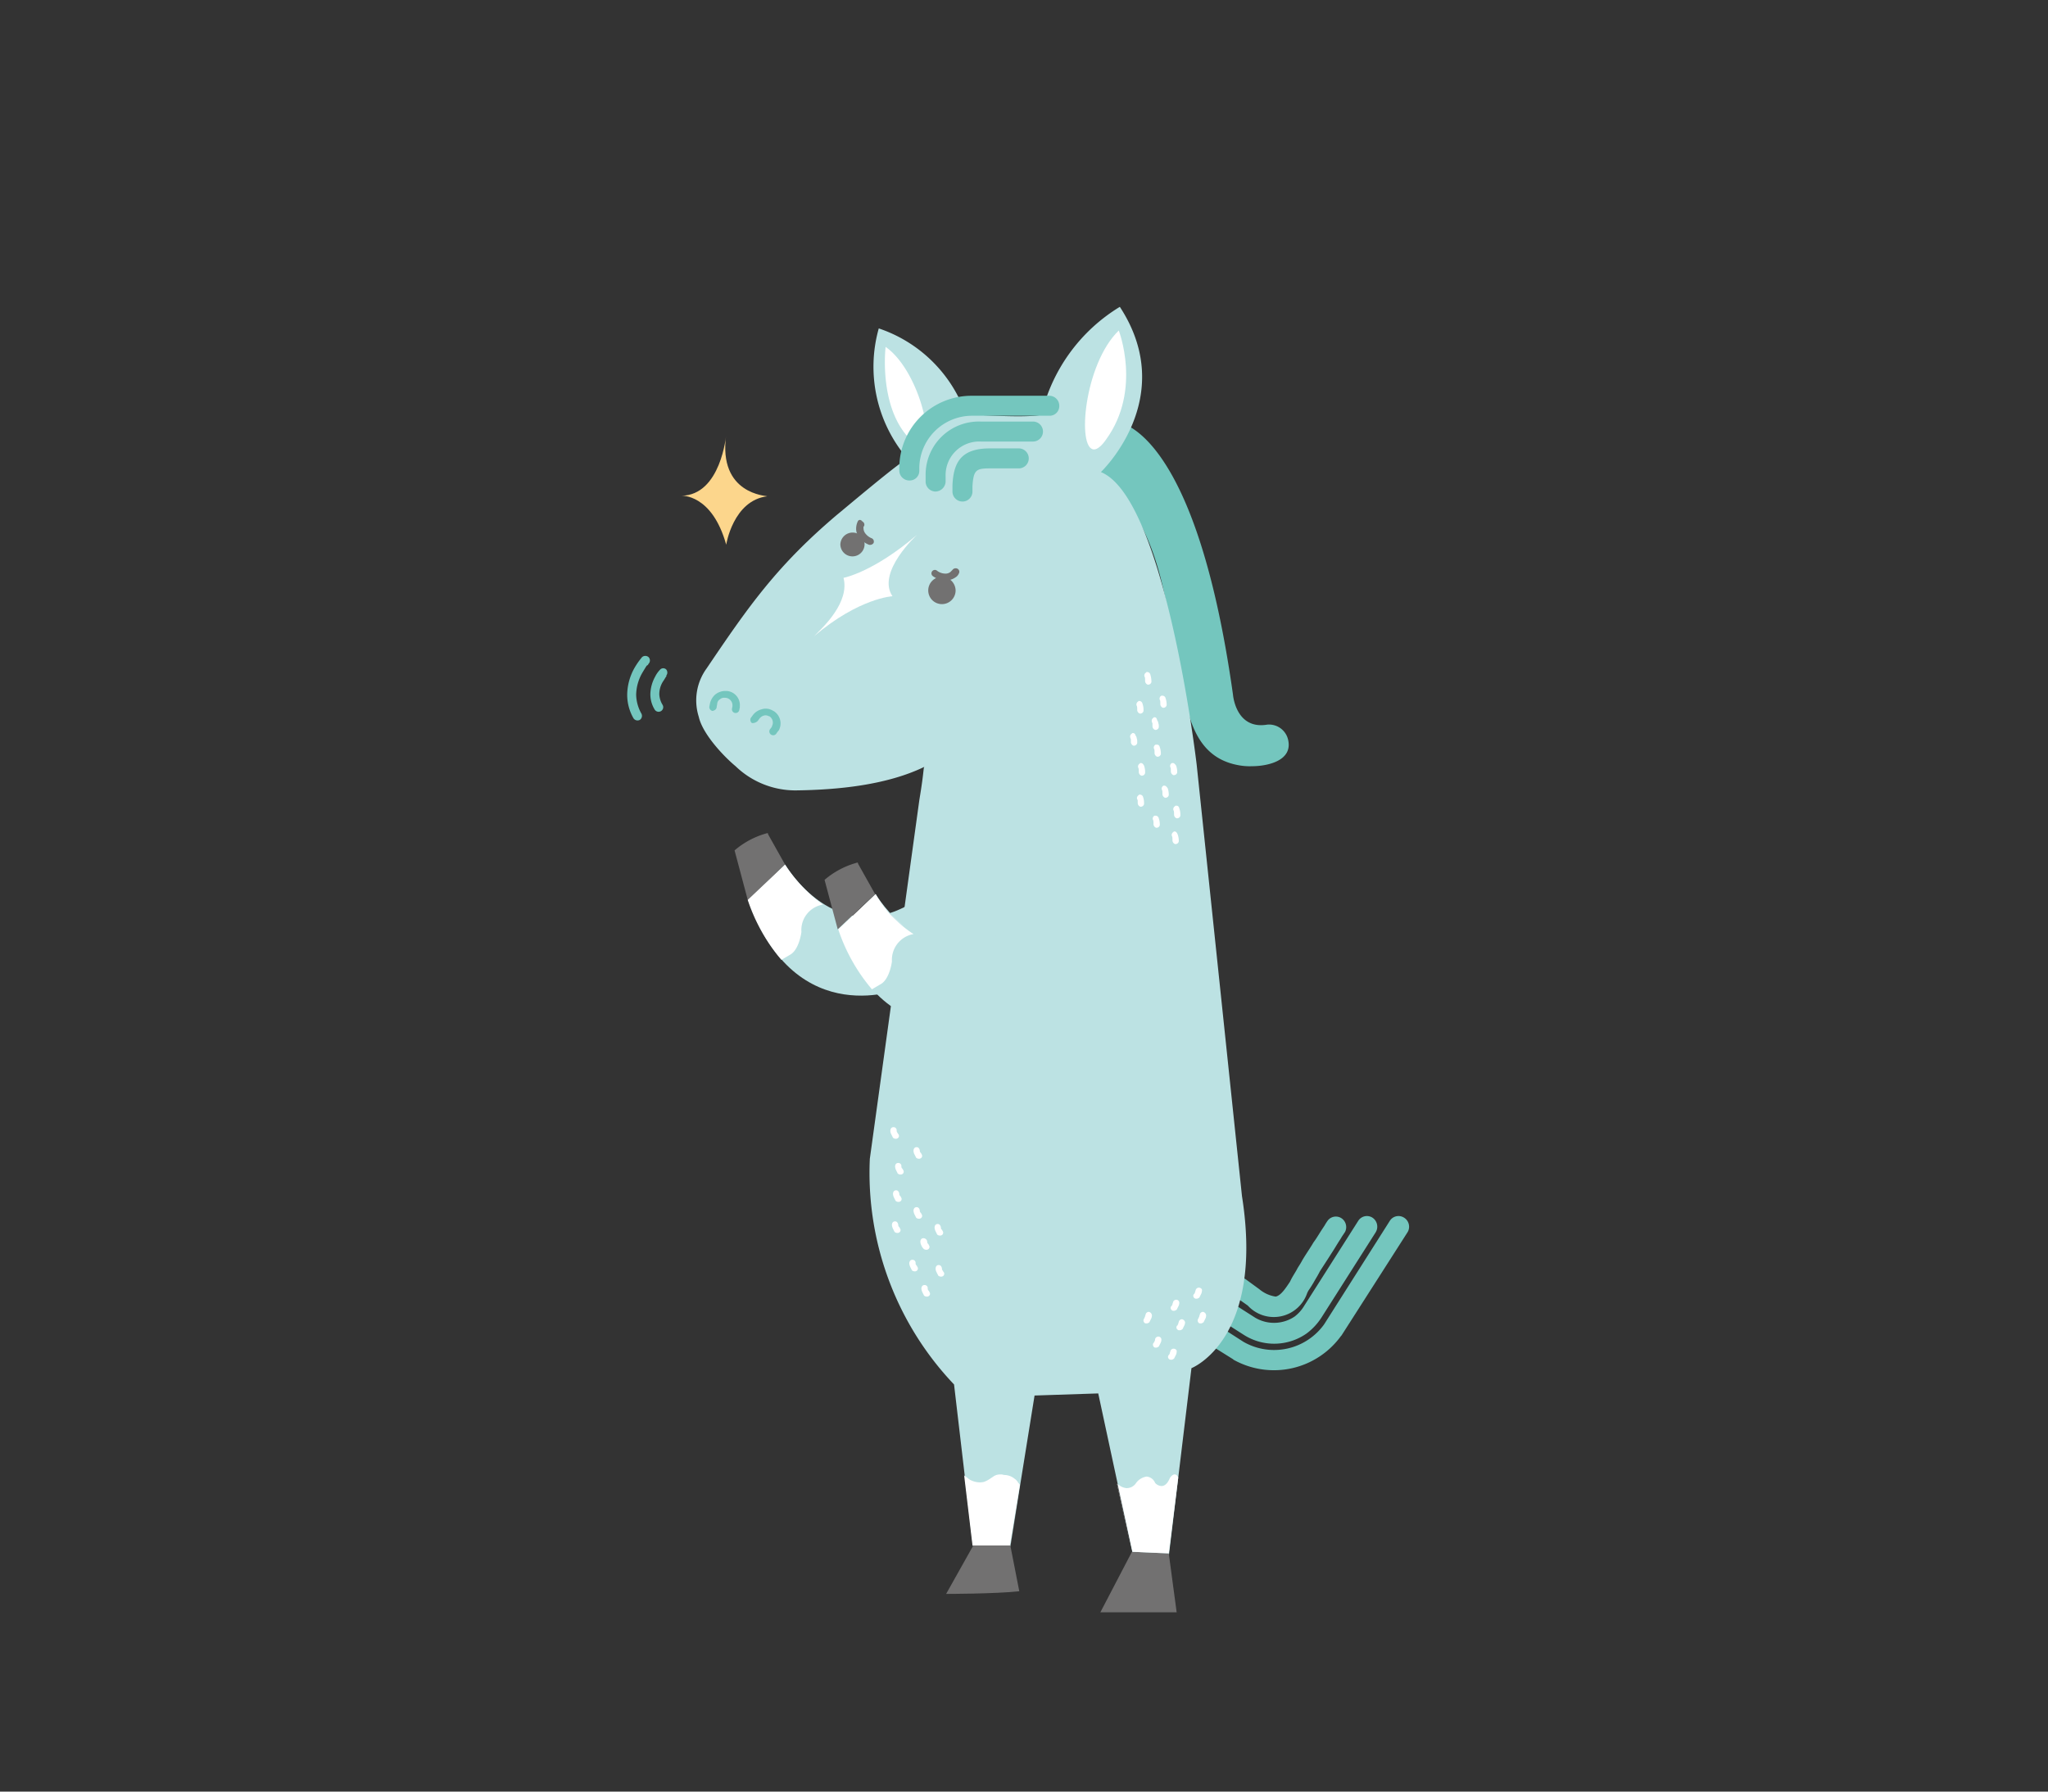 <svg xmlns="http://www.w3.org/2000/svg" viewBox="0 0 160 140">
  <rect x="0" y="0" width="160" height="140" fill="#333333" stroke="none"/>
  <defs>
    <style>
      .cls-1 {
        fill: none;
      }

      .cls-2 {
        fill: #74c6be;
      }

      .cls-3 {
        fill: #bce2e3;
      }

      .cls-4 {
        fill: #727171;
      }

      .cls-5 {
        fill: #fff;
      }

      .cls-6 {
        fill: #92aca9;
      }

      .cls-7 {
        fill: #e4f3fa;
      }

      .cls-8 {
        fill: #fcd68c;
      }
    </style>
  </defs>
  <g id="그룹_671" data-name="그룹 671" transform="translate(-160 -410)">
    <rect id="사각형_267" data-name="사각형 267" class="cls-1" width="160" height="140" transform="translate(160 410)"/>
    <rect id="사각형_266" data-name="사각형 266" class="cls-1" width="160" height="140" transform="translate(160 410)"/>
    <g id="그룹_591" data-name="그룹 591" transform="translate(209 433.977)">
      <path id="패스_1987" data-name="패스 1987" class="cls-2" d="M89.344,21.8s6.209,0,9.21,21.34c0,0,.206,2.755,2.673,2.344a1.527,1.527,0,0,1,1.645,1.234c.329,1.6-1.645,2.015-2.837,2.015a4.689,4.689,0,0,1-1.069-.082c-3.824-.7-4.03-4.729-4.687-7.771-.781-3.7-1.11-7.4-2.8-10.773-1.069-2.056-2.8-3.413-4.482-5.016Z" transform="translate(-51.227 -12.836)"/>
      <path id="패스_1988" data-name="패스 1988" class="cls-2" d="M123.188,173.016h0a.8.8,0,0,0-1.11.247,3.792,3.792,0,0,0-.206.329l-.164.247c-.247.37-.452.74-.7,1.069-.288.493-.617.946-.9,1.439-.123.247-.288.452-.411.7-.164.288-.329.535-.452.781l-.082.164c-.329.493-.7,1.069-1.11,1.151a2.569,2.569,0,0,1-1.275-.576l-1.069-.781a.794.794,0,0,0-.946,1.275l1.11.781a2.753,2.753,0,0,0,4.646-.987l.082-.164a9.84,9.84,0,0,0,.535-.863c.123-.206.247-.411.37-.658.288-.452.617-.946.9-1.4.247-.37.452-.74.7-1.11l.123-.206.247-.37a.836.836,0,0,0-.288-1.069" transform="translate(-67.391 -101.8)"/>
      <path id="패스_1989" data-name="패스 1989" class="cls-2" d="M123.928,172.916a.8.8,0,0,0-1.11.247l-4.235,6.661a2.961,2.961,0,0,1-.74.822,2.883,2.883,0,0,1-3.084.082l-1.933-1.234a.8.8,0,0,0-.863,1.357l1.933,1.234a4.413,4.413,0,0,0,4.893-.123,4.8,4.8,0,0,0,1.151-1.234l4.235-6.661a.844.844,0,0,0-.247-1.151" transform="translate(-65.705 -101.741)"/>
      <path id="패스_1990" data-name="패스 1990" class="cls-2" d="M125.571,172.916a.8.8,0,0,0-1.11.247l-5.14,8.1a4.812,4.812,0,0,1-6.291,1.357l-1.6-1.028a.8.8,0,0,0-.863,1.357l1.645,1.028.041.041a6.471,6.471,0,0,0,8.388-1.85l.041-.041,5.181-8.1a.834.834,0,0,0-.288-1.11" transform="translate(-64.881 -101.741)"/>
      <path id="패스_1991" data-name="패스 1991" class="cls-3" d="M26.694,66.57a23.983,23.983,0,0,0,6.579,17.64l1.48,12.623h2.919l1.891-11.76,4.975-.164,2.8,13.034h2.673l1.809-15.008s5.715-2.22,3.947-13.446L52.228,35.773S49.8,14.967,44.745,12.911c0,0,6.127-5.8,1.48-12.911A13.494,13.494,0,0,0,40.1,8.429s-.493.247-4.564.041H34.218a10.877,10.877,0,0,0-6.826-6.784,11.042,11.042,0,0,0,2.261,10.2c-.164-.164-5.3,4.194-5.469,4.317-4.77,4.03-6.99,7.237-10.238,12.048a4.243,4.243,0,0,0-.617,3.783c.288,1.316,1.891,3.043,2.878,3.865A6.731,6.731,0,0,0,20.9,37.787c3.289-.041,7.113-.411,10.074-1.85-.123.082,0,.123-.411,2.59Z" transform="translate(-7.738 0)"/>
      <path id="패스_1992" data-name="패스 1992" class="cls-4" d="M23.032,100.123l1.316,2.344-2.919,2.755L20.4,101.357A6.494,6.494,0,0,1,22.99,100Z" transform="translate(-12.012 -58.882)"/>
      <path id="패스_1993" data-name="패스 1993" class="cls-4" d="M89.9,241.329h5.962l-.617-4.605-2.878-.123Z" transform="translate(-52.935 -139.315)"/>
      <path id="패스_1994" data-name="패스 1994" class="cls-4" d="M62.7,235.441l-2.1,3.742s3.783,0,5.715-.206l-.7-3.577H62.7Z" transform="translate(-35.683 -138.608)"/>
      <path id="패스_1995" data-name="패스 1995" class="cls-5" d="M73.581,224l-.781,4.729v.041h0l.781-4.77h0" transform="translate(-42.866 -131.896)"/>
      <path id="패스_1996" data-name="패스 1996" class="cls-5" d="M66.919,221.9H66.8a.937.937,0,0,0-.452.123l-.37.247a1.921,1.921,0,0,1-.411.206,1.137,1.137,0,0,1-.37.041,1.675,1.675,0,0,1-.74-.206c-.123-.082-.206-.164-.329-.247a.185.185,0,0,1-.123-.123l.658,5.51h2.919l.781-4.729c0-.041-.082-.123-.082-.123-.041-.041-.082-.082-.082-.123-.082-.082-.123-.164-.206-.206a1.306,1.306,0,0,0-.822-.329c-.082,0-.164-.041-.247-.041" transform="translate(-37.685 -130.659)"/>
      <path id="패스_1997" data-name="패스 1997" class="cls-6" d="M65.7,235.5Z" transform="translate(-38.686 -138.667)"/>
      <path id="패스_1998" data-name="패스 1998" class="cls-5" d="M93.1,223.6l1.151,5.386h0l-1.151-5.3V223.6" transform="translate(-54.819 -131.66)"/>
      <path id="패스_1999" data-name="패스 1999" class="cls-5" d="M97.641,221.9c-.206,0-.37.288-.37.288-.206.493-.452.617-.658.617a.722.722,0,0,1-.493-.247.79.79,0,0,0-.658-.493,1.248,1.248,0,0,0-.822.493.87.87,0,0,1-.74.411,1.107,1.107,0,0,1-.7-.329l1.151,5.3h0l1.768.082,1.069.041.74-5.921c-.082-.206-.206-.247-.288-.247" transform="translate(-54.878 -130.659)"/>
      <path id="패스_2000" data-name="패스 2000" class="cls-6" d="M95.9,236.6h0l1.768.082Z" transform="translate(-56.468 -139.315)"/>
      <path id="패스_2001" data-name="패스 2001" class="cls-5" d="M49.017,7.6s-.576,4.687,1.891,7.2a1.2,1.2,0,0,0,.822.493c1.234,0-.082-5.839-2.714-7.689" transform="translate(-28.828 -4.475)"/>
      <path id="패스_2002" data-name="패스 2002" class="cls-5" d="M89.622,4.5c-2.714,2.632-3.289,9.293-1.933,9.293.247,0,.576-.247.946-.781,2.8-3.865.987-8.511.987-8.511" transform="translate(-51.218 -2.65)"/>
      <path id="패스_2003" data-name="패스 2003" class="cls-7" d="M36.782,59.6l-.082.082s.041,0,.082-.082Z" transform="translate(-21.61 -35.094)"/>
      <path id="패스_2004" data-name="패스 2004" class="cls-2" d="M16.176,74.234l.041-.206a.432.432,0,0,1,.206-.37.5.5,0,0,1,.411-.123h.041a.59.59,0,0,1,.535.617v.041l-.041.206a.291.291,0,0,0,.576.082l.041-.206h0v-.082A1.109,1.109,0,0,0,16.957,73h-.082a1.257,1.257,0,0,0-.822.288,1.335,1.335,0,0,0-.411.74l-.041.206a.313.313,0,0,0,.247.329c.206-.041.329-.164.329-.329" transform="translate(-9.186 -42.984)"/>
      <path id="패스_2005" data-name="패스 2005" class="cls-2" d="M23.973,77.327l.123-.164a.639.639,0,0,1,.329-.247.487.487,0,0,1,.411.041h.041a.587.587,0,0,1,.206.781v.041l-.123.164a.3.3,0,1,0,.493.329l.123-.164h0l.041-.041a1.136,1.136,0,0,0-.411-1.521l-.082-.041a1.052,1.052,0,0,0-.863-.082,1.226,1.226,0,0,0-.7.493l-.123.164a.319.319,0,0,0,.082.411.562.562,0,0,0,.452-.164" transform="translate(-13.776 -44.967)"/>
      <path id="패스_2006" data-name="패스 2006" class="cls-5" d="M51.147,162.7h0c-.164,0-.247.123-.247.288a.762.762,0,0,0,.082.288l.123.247a.314.314,0,0,0,.206.082.247.247,0,0,0,.164-.041.217.217,0,0,0,.041-.329h0c0-.041-.041-.082-.082-.123a.247.247,0,0,1-.041-.164.237.237,0,0,0-.247-.247" transform="translate(-29.971 -95.801)"/>
      <path id="패스_2007" data-name="패스 2007" class="cls-5" d="M50.247,155.9h0c-.164,0-.247.123-.247.288a.594.594,0,0,0,.082.288l.123.247a.314.314,0,0,0,.206.082.247.247,0,0,0,.164-.041.217.217,0,0,0,.041-.329c-.041-.041-.041-.082-.082-.123a.247.247,0,0,1-.041-.164.237.237,0,0,0-.247-.247" transform="translate(-29.441 -91.797)"/>
      <path id="패스_2008" data-name="패스 2008" class="cls-5" d="M55.947,177h0c-.164,0-.247.123-.247.288a.762.762,0,0,0,.082.288.86.86,0,0,0,.164.247.314.314,0,0,0,.206.082.247.247,0,0,0,.164-.041.217.217,0,0,0,.041-.329c0-.041-.041-.082-.082-.123a.247.247,0,0,1-.041-.164.3.3,0,0,0-.288-.247" transform="translate(-32.797 -104.221)"/>
      <path id="패스_2009" data-name="패스 2009" class="cls-5" d="M58.847,182.1h0c-.164,0-.247.123-.247.288a.594.594,0,0,0,.082.288l.123.247a.314.314,0,0,0,.206.082.247.247,0,0,0,.164-.041.217.217,0,0,0,.041-.329c-.041-.041-.041-.082-.082-.123a.247.247,0,0,1-.041-.164q-.062-.247-.247-.247" transform="translate(-34.505 -107.224)"/>
      <path id="패스_2010" data-name="패스 2010" class="cls-5" d="M56.147,185.9h0c-.164,0-.247.123-.247.288a.762.762,0,0,0,.082.288l.123.247a.314.314,0,0,0,.206.082.247.247,0,0,0,.164-.041.217.217,0,0,0,.041-.329c0-.041-.041-.082-.082-.123a.247.247,0,0,1-.041-.164.237.237,0,0,0-.247-.247" transform="translate(-32.915 -109.462)"/>
      <path id="패스_2011" data-name="패스 2011" class="cls-5" d="M53.847,181.1h0c-.164,0-.247.123-.247.288a.762.762,0,0,0,.082.288l.123.247a.314.314,0,0,0,.206.082.247.247,0,0,0,.164-.041.217.217,0,0,0,.041-.329c0-.041-.041-.082-.082-.123a.247.247,0,0,1-.041-.164.237.237,0,0,0-.247-.247" transform="translate(-31.561 -106.635)"/>
      <path id="패스_2012" data-name="패스 2012" class="cls-5" d="M58.647,174.3h0c-.164,0-.247.123-.247.288a.762.762,0,0,0,.082.288l.123.247a.314.314,0,0,0,.206.082.247.247,0,0,0,.164-.041.217.217,0,0,0,.041-.329c0-.041-.041-.082-.082-.123a.247.247,0,0,1-.041-.164q-.062-.247-.247-.247" transform="translate(-34.387 -102.631)"/>
      <path id="패스_2013" data-name="패스 2013" class="cls-5" d="M50.547,173.8h0c-.164,0-.247.123-.247.288a.763.763,0,0,0,.082.288l.123.247a.314.314,0,0,0,.206.082.247.247,0,0,0,.164-.041.217.217,0,0,0,.041-.329c0-.041-.041-.082-.082-.123a.247.247,0,0,1-.041-.164q-.062-.247-.247-.247" transform="translate(-29.618 -102.337)"/>
      <path id="패스_2014" data-name="패스 2014" class="cls-5" d="M50.747,167.9h0c-.164,0-.247.123-.247.288a.762.762,0,0,0,.082.288l.123.247a.314.314,0,0,0,.206.082.247.247,0,0,0,.164-.041.217.217,0,0,0,.041-.329c0-.041-.041-.082-.082-.123a.247.247,0,0,1-.041-.164q-.062-.247-.247-.247" transform="translate(-29.735 -98.863)"/>
      <path id="패스_2015" data-name="패스 2015" class="cls-5" d="M54.647,159.7h0c-.164,0-.247.123-.247.288a.594.594,0,0,0,.082.288l.123.247a.314.314,0,0,0,.206.082.247.247,0,0,0,.164-.041.217.217,0,0,0,.041-.329c0-.041-.041-.082-.082-.123a.247.247,0,0,1-.041-.164q-.062-.247-.247-.247" transform="translate(-32.032 -94.035)"/>
      <path id="패스_2016" data-name="패스 2016" class="cls-5" d="M54.647,171.1h0c-.164,0-.247.123-.247.288a.762.762,0,0,0,.082.288l.123.247a.314.314,0,0,0,.206.082.247.247,0,0,0,.164-.041.217.217,0,0,0,.041-.329c0-.041-.041-.082-.082-.123a.247.247,0,0,1-.041-.164q-.062-.247-.247-.247" transform="translate(-32.032 -100.747)"/>
      <path id="패스_2017" data-name="패스 2017" class="cls-5" d="M100.306,195.7a.261.261,0,0,0-.247.206.311.311,0,0,1-.041.164c-.041.041-.041.123-.082.123a.249.249,0,0,0,.041.329c.041.041.082.041.164.041s.123-.041.206-.082l.123-.247a.594.594,0,0,0,.082-.288.237.237,0,0,0-.247-.247h0" transform="translate(-58.818 -115.232)"/>
      <path id="패스_2018" data-name="패스 2018" class="cls-5" d="M98.506,191a.261.261,0,0,0-.247.206c0,.041-.041.082-.041.164-.041.041-.041.123-.082.164a.249.249,0,0,0,.041.329c.041.041.082.041.164.041s.123-.041.206-.082l.123-.247a.594.594,0,0,0,.082-.288.3.3,0,0,0-.247-.288h0" transform="translate(-57.758 -112.465)"/>
      <path id="패스_2019" data-name="패스 2019" class="cls-5" d="M107.988,186.4a.261.261,0,0,0-.247.206c0,.041-.041.082-.041.164-.041.041-.041.123-.082.123a.214.214,0,0,0,.041.329c.041.041.082.041.164.041s.123-.041.206-.082l.123-.247a.594.594,0,0,0,.082-.288c.041-.123-.082-.247-.247-.247h0" transform="translate(-63.334 -109.756)"/>
      <path id="패스_2020" data-name="패스 2020" class="cls-5" d="M104.788,192.4a.261.261,0,0,0-.247.206c0,.041-.041.082-.041.164-.041.041-.041.123-.082.123a.214.214,0,0,0,.041.329c.041.041.082.041.164.041s.123-.041.206-.082l.123-.247a.594.594,0,0,0,.082-.288.3.3,0,0,0-.247-.247h0" transform="translate(-61.45 -113.289)"/>
      <path id="패스_2021" data-name="패스 2021" class="cls-5" d="M103.688,188.7a.261.261,0,0,0-.247.206c0,.041-.041.082-.041.164-.041.041-.041.123-.082.123a.214.214,0,0,0,.041.329c.041.041.082.041.164.041s.123-.041.206-.082l.123-.247a.594.594,0,0,0,.082-.288.237.237,0,0,0-.247-.247h0" transform="translate(-60.802 -111.111)"/>
      <path id="패스_2022" data-name="패스 2022" class="cls-5" d="M108.806,191a.261.261,0,0,0-.247.206c0,.041-.041.082-.041.164-.041.041-.041.123-.082.164a.249.249,0,0,0,.041.329c.041.041.082.041.164.041s.123-.041.206-.082h0l.123-.247a.594.594,0,0,0,.082-.288.3.3,0,0,0-.247-.288h0" transform="translate(-63.823 -112.465)"/>
      <path id="패스_2023" data-name="패스 2023" class="cls-5" d="M103.188,198a.261.261,0,0,0-.247.206c0,.041-.041.082-.041.164-.041.041-.041.123-.082.123a.214.214,0,0,0,.041.329c.041.041.082.041.164.041s.123-.041.206-.082l.123-.247a.594.594,0,0,0,.082-.288c.041-.123-.082-.247-.247-.247h0" transform="translate(-60.508 -116.587)"/>
      <path id="패스_2024" data-name="패스 2024" class="cls-5" d="M103.684,99.7c-.041,0-.082,0-.082.041a.259.259,0,0,0-.123.329c.041.041.041.206.041.288v.041a.309.309,0,0,0,.206.288h.041a.261.261,0,0,0,.247-.206V100.4a1.478,1.478,0,0,0-.082-.452c-.082-.206-.164-.247-.247-.247" transform="translate(-60.921 -58.705)"/>
      <path id="패스_2025" data-name="패스 2025" class="cls-5" d="M97.284,86.7c-.041,0-.082,0-.082.041a.259.259,0,0,0-.123.329c.041.041.041.206.041.288V87.4a.309.309,0,0,0,.206.288h.041a.261.261,0,0,0,.247-.206v-.123a1.478,1.478,0,0,0-.082-.452c-.082-.164-.164-.206-.247-.206" transform="translate(-57.152 -51.051)"/>
      <path id="패스_2026" data-name="패스 2026" class="cls-5" d="M103.384,86.7H103.3a.259.259,0,0,0-.123.329c.041.041.041.206.041.288v.041a.309.309,0,0,0,.206.288h.041a.261.261,0,0,0,.247-.206v-.082a1.478,1.478,0,0,0-.082-.452c-.082-.123-.164-.206-.247-.206" transform="translate(-60.744 -51.051)"/>
      <path id="패스_2027" data-name="패스 2027" class="cls-5" d="M95.784,81c-.041,0-.082,0-.082.041a.259.259,0,0,0-.123.329c0,.041.041.082.041.123V81.7a.309.309,0,0,0,.206.288h.041a.261.261,0,0,0,.247-.206v-.123a.522.522,0,0,0-.041-.247.314.314,0,0,0-.082-.206c-.041-.164-.123-.206-.206-.206" transform="translate(-56.269 -47.695)"/>
      <path id="패스_2028" data-name="패스 2028" class="cls-5" d="M101.384,73.9H101.3a.259.259,0,0,0-.123.329c.041.041.041.206.041.288v.041a.309.309,0,0,0,.206.288h.041a.261.261,0,0,0,.247-.206v-.082a1.478,1.478,0,0,0-.082-.452.249.249,0,0,0-.247-.206" transform="translate(-59.567 -43.514)"/>
      <path id="패스_2029" data-name="패스 2029" class="cls-5" d="M100.284,83.2H100.2a.259.259,0,0,0-.123.329c.041.041.041.206.041.288v.041a.309.309,0,0,0,.206.288h.041a.261.261,0,0,0,.247-.206v-.082a1.478,1.478,0,0,0-.082-.452c-.041-.164-.123-.206-.247-.206" transform="translate(-58.919 -48.99)"/>
      <path id="패스_2030" data-name="패스 2030" class="cls-5" d="M98.484,69.4c-.041,0-.082,0-.082.041a.259.259,0,0,0-.123.329c.041.041.041.206.041.288V70.1a.309.309,0,0,0,.206.288h.041a.261.261,0,0,0,.247-.206V70.1a2.064,2.064,0,0,0-.082-.493.261.261,0,0,0-.247-.206" transform="translate(-57.859 -40.864)"/>
      <path id="패스_2031" data-name="패스 2031" class="cls-5" d="M96.984,74.9c-.041,0-.082,0-.082.041a.259.259,0,0,0-.123.329c.041.041.041.206.041.288V75.6a.309.309,0,0,0,.206.288h.041a.261.261,0,0,0,.247-.206v-.123a1.478,1.478,0,0,0-.082-.452.261.261,0,0,0-.247-.206" transform="translate(-56.976 -44.103)"/>
      <path id="패스_2032" data-name="패스 2032" class="cls-5" d="M99.884,78c-.041,0-.082,0-.082.041a.259.259,0,0,0-.123.329c0,.041.041.082.041.123V78.7a.309.309,0,0,0,.206.288h.041a.261.261,0,0,0,.247-.206V78.7a.521.521,0,0,0-.041-.247.314.314,0,0,0-.082-.206c-.041-.206-.123-.247-.206-.247" transform="translate(-58.683 -45.928)"/>
      <path id="패스_2033" data-name="패스 2033" class="cls-5" d="M101.784,91H101.7a.259.259,0,0,0-.123.329c.041.041.041.206.041.288v.041a.309.309,0,0,0,.206.288h.041a.261.261,0,0,0,.247-.206v-.082a1.478,1.478,0,0,0-.082-.452c-.082-.123-.164-.206-.247-.206" transform="translate(-59.802 -53.583)"/>
      <path id="패스_2034" data-name="패스 2034" class="cls-5" d="M100.084,96.7H100a.259.259,0,0,0-.123.329c.041.041.041.206.041.288v.041a.309.309,0,0,0,.206.288h.041a.261.261,0,0,0,.247-.206v-.082a1.478,1.478,0,0,0-.082-.452.261.261,0,0,0-.247-.206" transform="translate(-58.801 -56.939)"/>
      <path id="패스_2035" data-name="패스 2035" class="cls-5" d="M103.984,94.8c-.041,0-.082,0-.082.041a.259.259,0,0,0-.123.329h0c.041.041.041.206.041.288V95.5a.309.309,0,0,0,.206.288h.041a.261.261,0,0,0,.247-.206v-.123a1.478,1.478,0,0,0-.082-.452c-.041-.164-.123-.206-.247-.206" transform="translate(-61.098 -55.82)"/>
      <path id="패스_2036" data-name="패스 2036" class="cls-5" d="M97.084,92.7c-.041,0-.082,0-.082.041a.259.259,0,0,0-.123.329c.041,0,.041.164.041.247v.041a.309.309,0,0,0,.206.288h.041a.261.261,0,0,0,.247-.206v-.123a1.478,1.478,0,0,0-.082-.452.256.256,0,0,0-.247-.164" transform="translate(-57.035 -54.584)"/>
      <path id="패스_2037" data-name="패스 2037" class="cls-3" d="M25.878,106s3.988,6.826,10.156,2.837l-.863,6.784S26.742,119.281,23,108.8Z" transform="translate(-13.543 -62.415)"/>
      <path id="패스_2038" data-name="패스 2038" class="cls-5" d="M30,106" transform="translate(-17.665 -62.415)"/>
      <path id="패스_2039" data-name="패스 2039" class="cls-5" d="M25.819,106h0m0,0,0,0h0m0,0a10.441,10.441,0,0,0,3,3.043h0a10.441,10.441,0,0,1-3-3.043M22.9,108.755a14.2,14.2,0,0,0,2.632,4.687h0a14.638,14.638,0,0,1-2.632-4.687" transform="translate(-13.484 -62.415)"/>
      <path id="패스_2040" data-name="패스 2040" class="cls-5" d="M25.819,106h0L22.9,108.755a14.2,14.2,0,0,0,2.632,4.687l.7-.411c.7-.411.863-1.768.863-1.768a2.013,2.013,0,0,1,1.686-2.138A11.551,11.551,0,0,1,25.819,106Z" transform="translate(-13.484 -62.415)"/>
      <path id="패스_2041" data-name="패스 2041" class="cls-4" d="M40.132,105.723l1.316,2.344-2.919,2.755L37.5,106.957a6.494,6.494,0,0,1,2.59-1.357Z" transform="translate(-22.081 -62.179)"/>
      <path id="패스_2042" data-name="패스 2042" class="cls-3" d="M43.078,111.6s3.988,6.826,10.156,2.837l-.863,6.784S43.942,124.881,40.2,114.4Z" transform="translate(-23.671 -65.712)"/>
      <path id="패스_2043" data-name="패스 2043" class="cls-5" d="M47.2,111.6m0,0h0m0,0h0m0,0Zm0,0a8.276,8.276,0,0,0,1.11,1.48,7.548,7.548,0,0,1-1.11-1.48" transform="translate(-27.792 -65.712)"/>
      <path id="패스_2044" data-name="패스 2044" class="cls-7" d="M44.13,115.2h0a13.657,13.657,0,0,0,1.11,1.028,6.826,6.826,0,0,1-1.11-1.028m1.11,1.028h0m0,0h0m0,.041h0m-5.14.206a14.2,14.2,0,0,0,2.632,4.687h0a14.638,14.638,0,0,1-2.632-4.687" transform="translate(-23.612 -67.832)"/>
      <path id="패스_2045" data-name="패스 2045" class="cls-5" d="M43.019,111.6h0L40.1,114.355a14.2,14.2,0,0,0,2.632,4.687l.7-.411c.7-.411.863-1.768.863-1.768a2.043,2.043,0,0,1,1.686-2.138,8.34,8.34,0,0,1-.74-.535h0a13.657,13.657,0,0,1-1.11-1.028,9.564,9.564,0,0,1-1.11-1.562Z" transform="translate(-23.612 -65.712)"/>
      <path id="패스_2046" data-name="패스 2046" class="cls-5" d="M43.559,43.3c-3.454,2.96-5.757,3.372-5.757,3.372.493,1.891-1.562,3.824-2.138,4.4l-.164.164c3.536-3,6.127-3.125,6.127-3.125-1.275-1.891,1.933-4.811,1.933-4.811" transform="translate(-20.903 -25.496)"/>
      <path id="패스_2047" data-name="패스 2047" class="cls-4" d="M42.391,43.842a.946.946,0,0,1-1.891,0,.956.956,0,0,1,.946-.946.93.93,0,0,1,.946.946" transform="translate(-23.847 -25.257)"/>
      <path id="패스_2048" data-name="패스 2048" class="cls-4" d="M59.338,52.369A1.069,1.069,0,1,1,58.269,51.3a1.089,1.089,0,0,1,1.069,1.069" transform="translate(-33.681 -30.207)"/>
      <path id="패스_2049" data-name="패스 2049" class="cls-4" d="M43.623,40.621a1.338,1.338,0,0,0-.123.535,1.035,1.035,0,0,0,.206.658,1.745,1.745,0,0,0,.781.617.332.332,0,0,0,.37-.123.282.282,0,0,0-.123-.37,1.2,1.2,0,0,1-.535-.411.663.663,0,0,1-.123-.37.308.308,0,0,1,.041-.206v-.041h0l-.123-.041.123.082h0l-.123-.041.123.082a.282.282,0,0,0-.123-.37c-.164-.206-.329-.123-.37,0" transform="translate(-25.614 -23.845)"/>
      <path id="패스_2050" data-name="패스 2050" class="cls-4" d="M59.442,49.821l.123.082-.123-.082h0l.123.082-.123-.082h0l-.164.164a.614.614,0,0,1-.411.123,1.089,1.089,0,0,1-.658-.247.268.268,0,0,0-.288.452,1.752,1.752,0,0,0,.987.329,1.355,1.355,0,0,0,.781-.247.613.613,0,0,0,.247-.288.268.268,0,0,0-.082-.37.309.309,0,0,0-.411.082" transform="translate(-34.031 -29.262)"/>
      <path id="패스_2051" data-name="패스 2051" class="cls-2" d="M5.14,68.815a2.245,2.245,0,0,0-.37.535,2.96,2.96,0,0,0-.37,1.357A2.282,2.282,0,0,0,4.729,71.9a.36.36,0,1,0,.617-.37,1.7,1.7,0,0,1-.247-.822,1.862,1.862,0,0,1,.288-.987,3.794,3.794,0,0,0,.206-.329c.041-.041.041-.082.082-.082h0l-.082-.082.041.041h0l-.041-.041.041.041a.375.375,0,0,0,0-.493.336.336,0,0,0-.493.041" transform="translate(-2.591 -40.444)"/>
      <path id="패스_2052" data-name="패스 2052" class="cls-2" d="M1.151,66.445a5.846,5.846,0,0,0-.576.822A4.362,4.362,0,0,0,0,69.364a3.681,3.681,0,0,0,.493,1.85.381.381,0,0,0,.493.123.381.381,0,0,0,.123-.493A3.112,3.112,0,0,1,.7,69.364a3.566,3.566,0,0,1,.493-1.727c.123-.206.247-.411.329-.535q.123-.062.123-.123l.041-.041h0L1.6,66.856l.082.082h0L1.6,66.856l.082.082a.375.375,0,0,0,0-.493.385.385,0,0,0-.535,0" transform="translate(0 -39.06)"/>
      <path id="패스_2053" data-name="패스 2053" class="cls-8" d="M13.8,24.3s-.411,4.729-3.5,4.77c0,0,2.385-.164,3.5,3.824,0,0,.535-3.454,3.207-3.783,0-.041-3.865-.123-3.207-4.811" transform="translate(-6.065 -14.308)"/>
      <path id="패스_2054" data-name="패스 2054" class="cls-2" d="M62.581,31.053a.781.781,0,0,1-.781-.781v-.493c.082-1.727.617-2.878,2.919-2.878h2.261a.781.781,0,0,1,0,1.562H64.719c-1.069,0-1.275.123-1.357,1.4v.411a.781.781,0,0,1-.781.781" transform="translate(-36.389 -15.839)"/>
      <path id="패스_2055" data-name="패스 2055" class="cls-2" d="M57.481,27.269a.781.781,0,0,1-.781-.781v-.493A4.153,4.153,0,0,1,60.976,21.8h4.112a.781.781,0,1,1,0,1.562H61.017a2.628,2.628,0,0,0-2.755,2.714v.411a.808.808,0,0,1-.781.781" transform="translate(-33.386 -12.836)"/>
      <path id="패스_2056" data-name="패스 2056" class="cls-2" d="M52.481,23.52a.781.781,0,0,1-.781-.781v-.206A5.642,5.642,0,0,1,57.333,16.9h6.085a.781.781,0,0,1,.781.781.756.756,0,0,1-.781.781H57.374a4.124,4.124,0,0,0-4.112,4.112v.206a.747.747,0,0,1-.781.74" transform="translate(-30.442 -9.951)"/>
    </g>
  </g>
</svg>
